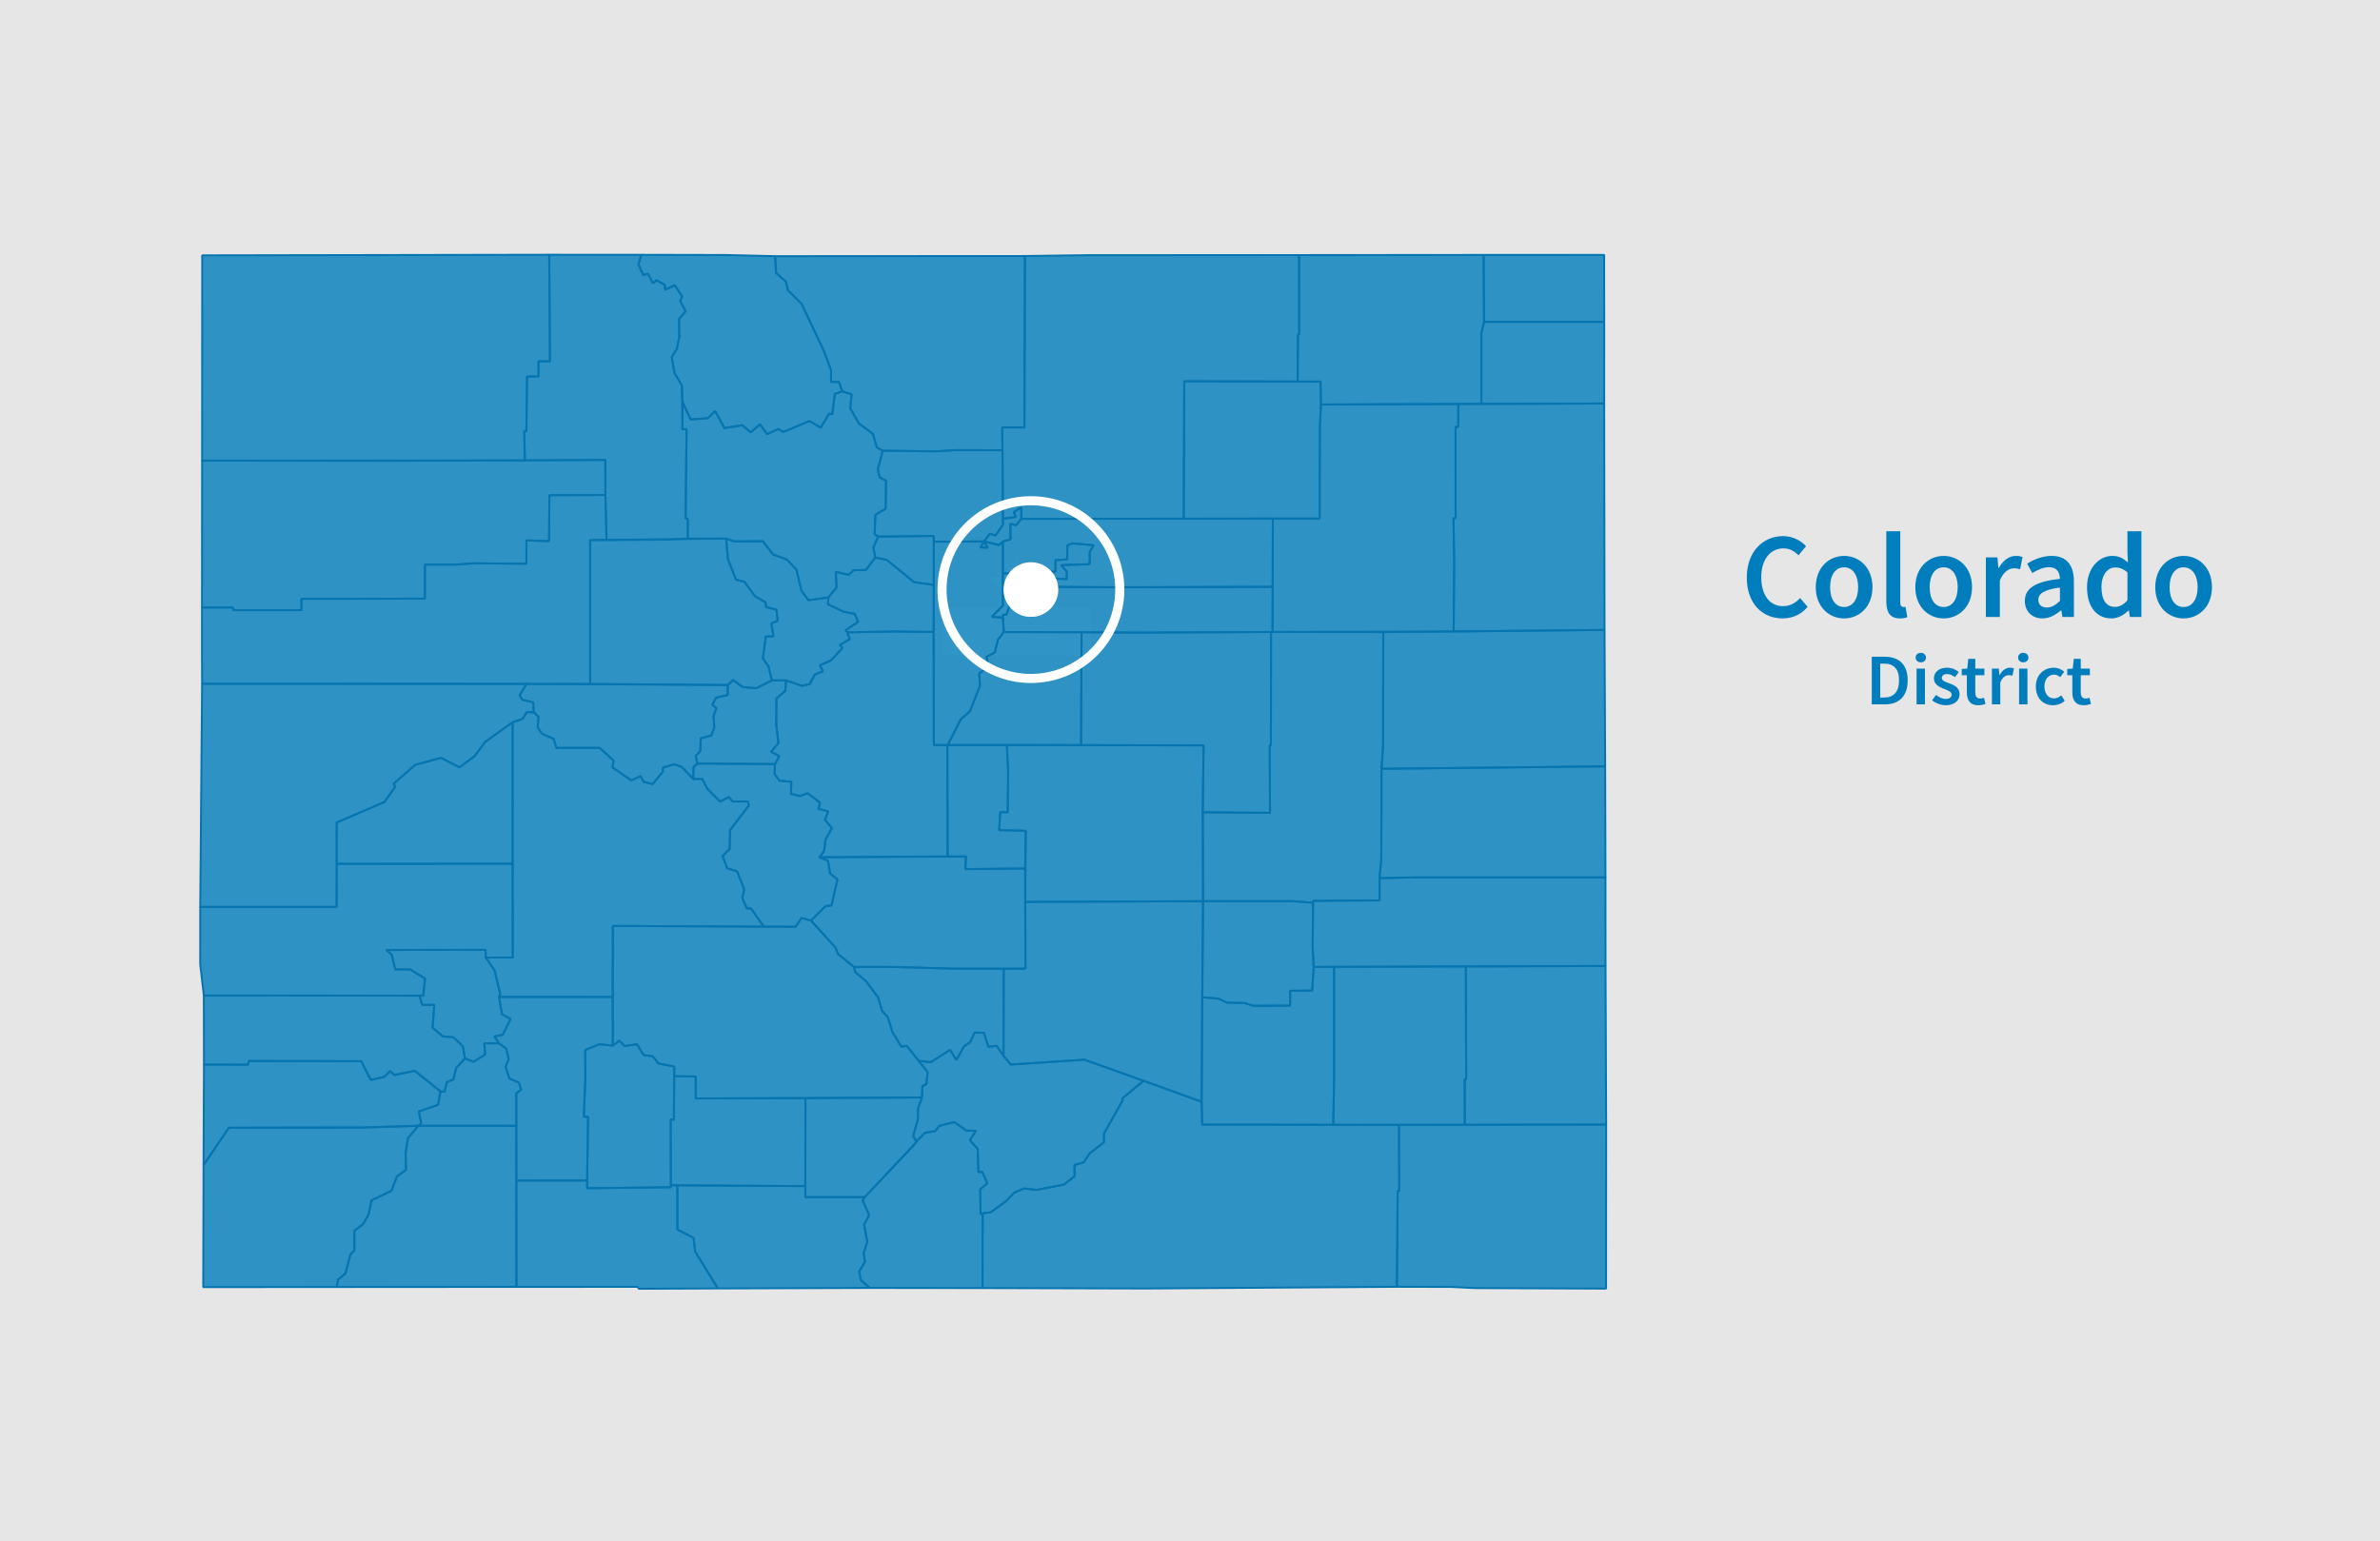 <?xml version="1.0" encoding="utf-8"?>
<!-- Generator: Adobe Illustrator 25.4.1, SVG Export Plug-In . SVG Version: 6.00 Build 0)  -->
<svg version="1.1" id="Layer_1" xmlns="http://www.w3.org/2000/svg" xmlns:xlink="http://www.w3.org/1999/xlink" x="0px" y="0px"
	 viewBox="0 0 784.06 507.87" style="enable-background:new 0 0 784.06 507.87;" xml:space="preserve">
<style type="text/css">
	.st0{fill:#E6E6E6;}
	.st1{clip-path:url(#SVGID_00000095325966647165842310000005461394281133179824_);}
	.st2{clip-path:url(#SVGID_00000104687908951800726320000009885656485423240605_);}
	.st3{fill:none;stroke:#F0F0F0;stroke-width:2.54;stroke-miterlimit:10;}
	.st4{clip-path:url(#SVGID_00000051363457065045694000000017257856603752015006_);}
	.st5{fill:#F0F0F0;}
	.st6{clip-path:url(#SVGID_00000147914598944324557510000001054528862355499956_);}
	.st7{opacity:0.8;fill:#007DBC;enable-background:new    ;}
	.st8{fill:none;stroke:#0675AF;stroke-width:0.64;stroke-linejoin:bevel;}
	.st9{clip-path:url(#SVGID_00000141439686813475362910000003024110132213725613_);}
	.st10{fill:none;stroke:#E6E6E6;stroke-width:0.64;stroke-linecap:square;stroke-linejoin:bevel;}
	.st11{fill:none;stroke:#FFFFFF;stroke-width:3;stroke-miterlimit:10;}
	.st12{fill:#FFFFFF;}
	.st13{fill:#007DBC;}
</style>
<g id="Layer_1_00000063629145624406555670000006494061038686764180_">
	<rect x="-11.18" y="-11.39" class="st0" width="804.92" height="529.99"/>
	<g>
		<g>
			<defs>
				<rect id="SVGID_1_" x="10.26" y="26.25" width="590.85" height="456.57"/>
			</defs>
			<clipPath id="SVGID_00000010283367569232772410000003566408414635984027_">
				<use xlink:href="#SVGID_1_"  style="overflow:visible;"/>
			</clipPath>
			<g style="clip-path:url(#SVGID_00000010283367569232772410000003566408414635984027_);">
				<g>
					<g>
						<defs>
							<rect id="SVGID_00000117651246966697226640000015631905089131827851_" x="42.8" y="58.8" width="509.49" height="391"/>
						</defs>
						<clipPath id="SVGID_00000057136169888636996400000002997409485809469113_">
							<use xlink:href="#SVGID_00000117651246966697226640000015631905089131827851_"  style="overflow:visible;"/>
						</clipPath>
						<g style="clip-path:url(#SVGID_00000057136169888636996400000002997409485809469113_);">
							<polygon class="st3" points="334.91,186.55 333.35,191.35 328.31,191.35 332.38,194.31 330.83,199.1 334.91,196.14 
								338.98,199.1 337.42,194.31 341.51,191.35 336.46,191.35 							"/>
						</g>
					</g>
				</g>
				<g>
					<g>
						<defs>
							<rect id="SVGID_00000119079666617950492100000003065971335021825697_" x="42.8" y="58.8" width="509.49" height="391"/>
						</defs>
						<clipPath id="SVGID_00000090256389964854161180000016795982803104363922_">
							<use xlink:href="#SVGID_00000119079666617950492100000003065971335021825697_"  style="overflow:visible;"/>
						</clipPath>
						<g style="clip-path:url(#SVGID_00000090256389964854161180000016795982803104363922_);">
							<rect x="310.11" y="200.03" class="st5" width="49.29" height="16.11"/>
						</g>
					</g>
				</g>
				<g>
					<g>
						<defs>
							<rect id="SVGID_00000119821821813938579300000012878384784898826153_" x="42.8" y="58.8" width="509.49" height="391"/>
						</defs>
						<clipPath id="SVGID_00000158707937223737340140000015447524982561676472_">
							<use xlink:href="#SVGID_00000119821821813938579300000012878384784898826153_"  style="overflow:visible;"/>
						</clipPath>
						<g style="clip-path:url(#SVGID_00000158707937223737340140000015447524982561676472_);">
							<polygon class="st7" points="478.89,208.1 528.59,207.56 528.48,132.96 480.41,133.1 480.39,140.65 479.51,140.65 
								479.53,170.76 478.85,170.76 479.06,185.59 							"/>
							<polygon class="st8" points="478.89,208.09 528.59,207.56 528.48,132.96 480.41,133.1 480.39,140.65 479.51,140.65 
								479.53,170.75 478.85,170.76 479.06,185.59 							"/>
							<polygon class="st7" points="330.26,148.37 330.42,170.96 334.69,170.32 333.96,168.76 336.46,167.18 336.45,170.96 
								389.98,170.91 390.13,125.64 427.49,125.72 427.6,110.2 428,110.21 427.97,84.05 358.62,84.08 337.64,84.36 337.49,140.84 
								330.17,140.82 							"/>
							<polygon class="st8" points="330.26,148.36 330.42,170.96 334.69,170.32 333.96,168.75 336.46,167.18 336.45,170.96 
								389.98,170.91 390.13,125.64 427.49,125.72 427.6,110.2 428,110.21 427.97,84.05 358.62,84.08 337.64,84.36 337.49,140.84 
								330.17,140.82 							"/>
							<polygon class="st7" points="419.22,208.23 478.89,208.1 479.06,185.59 478.85,170.76 479.53,170.76 479.51,140.65 
								480.39,140.65 480.41,133.1 435.17,133.28 434.8,140.78 434.74,170.86 419.32,170.87 							"/>
							<polygon class="st8" points="419.22,208.23 478.89,208.09 479.06,185.59 478.85,170.76 479.53,170.75 479.51,140.65 
								480.39,140.65 480.41,133.1 435.17,133.28 434.8,140.78 434.74,170.86 419.32,170.87 							"/>
							<polygon class="st7" points="312.18,282.17 318.21,282.2 318.04,286.37 337.7,286.17 337.93,273.74 329.14,273.53 
								329.53,267.59 331.99,267.64 332.12,253.99 331.69,245.48 312.1,245.49 							"/>
							<polygon class="st8" points="312.18,282.17 318.21,282.2 318.04,286.37 337.7,286.17 337.93,273.74 329.14,273.52 
								329.53,267.59 331.99,267.64 332.12,253.98 331.69,245.48 312.1,245.49 							"/>
							<polygon class="st7" points="239.23,177.46 239.82,184.28 242.47,191.01 245.23,191.71 248.71,196.43 252.16,198.47 
								252.41,200.03 255.78,200.88 256.19,204.57 254.12,205.4 254.79,209.63 252.28,209.75 251.3,216.9 253.18,219.63 
								254.27,224.19 258.97,224.19 264.21,226 266.75,225.4 268.38,222.29 271.1,221.21 270.1,219.21 273.74,217.61 277.54,213.52 
								276.69,212.48 279.94,210.63 279.15,208.35 278.57,207.66 282.69,204.91 281.56,202.24 277.89,201.56 272.77,199.09 
								272.88,196.86 266.34,197.77 264.04,194.66 262.38,187.68 259.23,184.4 254.67,182.69 251.28,178.33 241.81,178.39 							
								"/>
							<polygon class="st8" points="239.23,177.45 239.82,184.28 242.47,191.01 245.23,191.71 248.71,196.42 252.16,198.47 
								252.41,200.03 255.78,200.88 256.19,204.57 254.12,205.4 254.79,209.63 252.28,209.75 251.31,216.9 253.18,219.62 
								254.27,224.19 258.97,224.19 264.21,226 266.75,225.4 268.38,222.29 271.1,221.21 270.1,219.21 273.74,217.61 277.54,213.52 
								276.69,212.48 279.95,210.63 279.15,208.35 278.57,207.66 282.69,204.91 281.56,202.24 277.89,201.56 272.77,199.09 
								272.88,196.86 266.34,197.77 264.04,194.66 262.38,187.68 259.23,184.39 254.67,182.69 251.28,178.33 241.81,178.39 							
								"/>
							<polygon class="st7" points="488.75,84 488.9,106.07 528.49,106.05 528.47,83.99 							"/>
							<polygon class="st8" points="488.75,84 488.9,106.07 528.49,106.05 528.47,83.99 							"/>
							<polygon class="st7" points="67.15,328.02 67.19,350.78 81.72,350.81 82.01,349.59 119,349.66 122.12,355.82 126.58,354.85 
								128.5,352.96 129.95,354.23 136.62,352.82 145.11,359.62 146.42,359.73 147.24,356.57 149.36,355.67 150.28,351.9 
								153.19,348.76 152.49,344.77 149.42,341.81 145.88,341.46 142.51,338.65 143.08,331.12 139.12,331.11 138.18,328.07 							
								"/>
							<polygon class="st8" points="67.15,328.01 67.19,350.78 81.72,350.81 82.01,349.59 119,349.66 122.12,355.82 126.58,354.85 
								128.5,352.96 129.95,354.23 136.62,352.82 145.11,359.61 146.42,359.73 147.24,356.57 149.36,355.67 150.28,351.9 
								153.19,348.76 152.49,344.77 149.42,341.81 145.88,341.46 142.51,338.65 143.08,331.12 139.12,331.11 138.18,328.07 							
								"/>
							<polygon class="st7" points="137.77,370.95 170.09,370.96 170.09,360.23 171.67,359.09 170.94,356.71 167.82,355.36 
								166.54,351.39 167.59,349.1 166.77,345.54 164.37,343.77 159.57,343.77 159.82,347.46 156,349.85 153.19,348.76 
								150.28,351.9 149.36,355.67 147.24,356.57 146.42,359.73 145.11,359.62 144.3,364.05 137.97,366.21 138.76,370.18 							"/>
							<polygon class="st8" points="137.77,370.95 170.09,370.96 170.09,360.23 171.67,359.09 170.94,356.71 167.82,355.36 
								166.54,351.39 167.59,349.1 166.77,345.54 164.37,343.77 159.57,343.77 159.82,347.46 156,349.85 153.19,348.76 
								150.28,351.9 149.36,355.67 147.24,356.57 146.42,359.73 145.11,359.61 144.3,364.05 137.97,366.21 138.76,370.18 							"/>
							<polygon class="st7" points="201.88,344.53 204.03,342.94 205.78,344.67 209.89,344.1 211.99,347.61 215.05,348.07 
								216.89,350.42 222.14,351.43 222.12,354.63 229.16,354.69 229.21,361.93 303.72,361.62 303.88,357.93 305.18,357.17 
								305.6,353.25 298.71,344.59 296.93,344.87 294.01,340.11 292.51,335.2 290.62,333.11 289.27,328.59 285.28,323.26 
								281.78,320.34 281.31,318.6 276.06,314.32 275.25,312.24 267.2,303.33 264.05,302.46 262.09,305.37 201.88,305.1 							"/>
							<polygon class="st8" points="201.88,344.52 204.03,342.93 205.78,344.67 209.89,344.1 211.99,347.61 215.05,348.06 
								216.89,350.42 222.14,351.43 222.12,354.63 229.16,354.69 229.21,361.93 303.72,361.62 303.88,357.93 305.18,357.17 
								305.6,353.25 298.71,344.59 296.93,344.87 294.01,340.11 292.51,335.2 290.62,333.11 289.27,328.59 285.28,323.26 
								281.78,320.34 281.31,318.6 276.06,314.32 275.25,312.24 267.2,303.33 264.05,302.46 262.1,305.37 201.88,305.09 							"/>
							<polygon class="st7" points="199.45,163.1 199.82,177.97 220.04,177.82 226.56,177.46 226.59,170.99 225.87,170.81 
								226.18,141.49 224.83,141.49 224.63,126.97 222.18,122.84 221.31,117.63 223.03,114.9 223.79,110.84 223.69,105.12 
								225.88,102.58 224.09,99.2 224.72,97.69 222.26,93.97 219.12,95.48 219.01,93.83 216.29,92.35 215.07,93.3 213.5,90.17 
								211.89,90.64 210.32,87.07 211.3,83.96 180.94,83.95 181.18,119.05 177.4,119.05 177.41,124.08 173.62,124.09 173.4,142.07 
								172.71,142.07 172.92,151.71 199.41,151.55 							"/>
							<polygon class="st8" points="199.45,163.1 199.82,177.97 220.04,177.82 226.56,177.46 226.59,170.99 225.87,170.81 
								226.18,141.49 224.83,141.49 224.63,126.97 222.18,122.84 221.31,117.63 223.03,114.9 223.79,110.84 223.69,105.12 
								225.88,102.58 224.09,99.2 224.72,97.69 222.26,93.97 219.12,95.48 219.01,93.83 216.3,92.35 215.07,93.3 213.5,90.17 
								211.89,90.64 210.32,87.07 211.3,83.96 180.94,83.94 181.18,119.04 177.4,119.04 177.41,124.07 173.62,124.09 173.4,142.07 
								172.71,142.07 172.92,151.71 199.41,151.55 							"/>
							<polygon class="st7" points="221,390.54 265.31,390.82 265.35,361.88 229.21,361.93 229.16,354.69 222.12,354.63 222,368.89 
								220.95,368.89 							"/>
							<polygon class="st8" points="221,390.54 265.31,390.82 265.35,361.88 229.21,361.93 229.16,354.69 222.12,354.63 222,368.89 
								220.95,368.89 							"/>
							<polygon class="st7" points="66.55,200.16 76.81,200.16 76.81,201.04 99.32,201.05 99.32,197.32 139.97,197.25 
								139.98,186.04 149.97,186.04 156.1,185.61 173.42,185.75 173.43,178.07 180.88,178.31 181,163.16 199.45,163.1 
								199.41,151.55 127.63,151.87 66.58,151.77 							"/>
							<polygon class="st8" points="66.55,200.16 76.81,200.16 76.81,201.04 99.32,201.05 99.32,197.32 139.97,197.25 
								139.98,186.04 149.97,186.04 156.1,185.61 173.42,185.75 173.43,178.07 180.88,178.31 181,163.16 199.45,163.1 
								199.41,151.55 127.63,151.87 66.58,151.77 							"/>
							<polygon class="st7" points="330.61,347.92 333,350.77 357.24,349.17 395.86,363.02 396.34,296.94 337.76,297.17 
								337.83,319.17 330.65,319.2 							"/>
							<polygon class="st8" points="330.61,347.92 333,350.77 357.24,349.17 395.86,363.02 396.34,296.94 337.76,297.17 
								337.83,319.17 330.65,319.2 							"/>
							<polygon class="st7" points="482.54,370.62 529.13,370.56 528.92,318.29 482.89,318.44 483.01,355.56 482.52,355.63 							
								"/>
							<polygon class="st8" points="482.54,370.62 529.13,370.56 528.92,318.29 482.89,318.44 483.01,355.55 482.52,355.63 							
								"/>
							<polygon class="st7" points="175.88,234.71 177.41,236.19 177.13,239.69 178.57,241.78 182.4,243.45 183.27,246.43 
								197.54,246.42 202.11,250.62 201.81,252.92 207.97,257.14 211.04,255.72 212.02,257.62 214.99,258.36 218.33,254.32 
								218.45,252.91 222.18,251.84 224.65,252.74 228.37,256.69 228.5,252.71 229.76,251.6 229.22,249.06 230.69,247.51 
								230.87,243.28 234.34,242.34 235.33,239.65 235.06,235.93 236.01,233.31 234.65,232.28 235.9,229.91 239.73,228.99 
								239.76,225.71 173.47,225.34 171.16,229.1 172.11,230.6 175.62,231.4 							"/>
							<polygon class="st8" points="175.88,234.71 177.41,236.19 177.13,239.69 178.57,241.78 182.4,243.45 183.27,246.43 
								197.54,246.42 202.11,250.62 201.81,252.92 207.97,257.14 211.04,255.72 212.02,257.62 214.99,258.36 218.33,254.32 
								218.45,252.91 222.18,251.83 224.65,252.74 228.37,256.68 228.5,252.71 229.76,251.6 229.22,249.06 230.69,247.51 
								230.87,243.28 234.34,242.34 235.33,239.65 235.06,235.93 236.01,233.31 234.65,232.28 235.9,229.91 239.73,228.99 
								239.76,225.71 173.47,225.34 171.16,229.1 172.11,230.6 175.62,231.4 							"/>
							<polygon class="st7" points="488.01,133.09 528.48,132.96 528.49,106.05 488.9,106.07 488.01,109.92 							"/>
							<polygon class="st8" points="488.01,133.09 528.48,132.96 528.49,106.05 488.9,106.07 488.01,109.92 							"/>
							<polygon class="st7" points="269.9,282.48 312.18,282.17 312.1,245.49 307.64,245.5 307.57,208.25 295.1,208.07 
								279.15,208.35 279.94,210.63 276.69,212.48 277.54,213.52 273.74,217.61 270.1,219.21 271.1,221.21 268.38,222.29 
								266.75,225.4 264.21,226 258.97,224.19 258.68,227.61 255.77,230.19 255.72,238.72 256.44,244.86 254.04,247.69 
								256.71,249.18 255.3,251.75 255.17,255.01 256.79,257.25 260.71,257.59 260.58,261.6 263.56,262.3 266.05,261.36 
								270.17,264.5 269.6,266.49 272.85,267.36 271.76,270.07 274.07,272.89 271.95,276.61 271.46,280.52 							"/>
							<polygon class="st8" points="269.9,282.48 312.18,282.17 312.1,245.49 307.64,245.5 307.57,208.25 295.1,208.07 
								279.15,208.35 279.95,210.63 276.69,212.48 277.54,213.52 273.74,217.61 270.1,219.21 271.1,221.21 268.38,222.29 
								266.75,225.4 264.21,226 258.97,224.19 258.68,227.61 255.77,230.19 255.72,238.72 256.44,244.86 254.04,247.69 
								256.71,249.17 255.3,251.75 255.17,255.01 256.79,257.25 260.71,257.58 260.58,261.6 263.56,262.29 266.05,261.36 
								270.17,264.5 269.61,266.48 272.85,267.36 271.76,270.07 274.07,272.89 271.95,276.61 271.46,280.52 							"/>
							<polygon class="st7" points="153.19,348.76 156,349.85 159.82,347.46 159.57,343.77 164.37,343.77 162.89,341.49 
								165.63,340.99 168.2,335.74 165.38,334.21 164.39,328.49 164.81,327.58 162.93,319.7 160.01,315.51 159.96,312.96 
								127.19,313.01 129.01,314.51 130.21,319.43 135.16,319.43 140.04,322.48 139.42,328.06 138.18,328.07 139.12,331.11 
								143.08,331.12 142.51,338.65 145.88,341.46 149.42,341.81 152.49,344.77 							"/>
							<polygon class="st8" points="153.19,348.76 156,349.85 159.82,347.46 159.57,343.77 164.37,343.77 162.89,341.49 
								165.63,340.98 168.2,335.74 165.38,334.21 164.39,328.49 164.81,327.58 162.93,319.7 160.01,315.51 159.96,312.96 
								127.19,313.01 129.01,314.51 130.21,319.43 135.16,319.42 140.04,322.47 139.42,328.06 138.18,328.07 139.12,331.11 
								143.08,331.12 142.51,338.65 145.88,341.46 149.42,341.81 152.49,344.77 							"/>
							<polygon class="st7" points="395.86,363.02 396.05,370.58 439.21,370.62 439.5,355.67 439.5,318.58 432.77,318.61 
								432.28,326.38 425.02,326.46 425.02,331.35 412.89,331.41 410.04,330.51 404.07,330.37 401.54,329.08 396.05,328.56 							
								"/>
							<polygon class="st8" points="395.86,363.02 396.05,370.57 439.21,370.62 439.5,355.66 439.5,318.57 432.77,318.61 
								432.28,326.38 425.02,326.46 425.02,331.35 412.89,331.41 410.04,330.51 404.07,330.36 401.54,329.08 396.05,328.56 							
								"/>
							<polygon class="st7" points="419.32,170.87 434.74,170.86 434.8,140.78 435.17,133.28 435.04,125.73 390.13,125.64 
								389.98,170.91 							"/>
							<polygon class="st8" points="419.32,170.87 434.74,170.86 434.8,140.78 435.17,133.28 435.04,125.73 390.13,125.64 
								389.98,170.91 							"/>
							<polygon class="st7" points="65.97,298.83 65.96,317.73 67.15,328.02 139.42,328.06 140.04,322.48 135.16,319.43 
								130.21,319.43 129.01,314.51 127.19,313.01 159.96,312.96 160.01,315.51 168.92,315.51 168.87,284.59 110.93,284.63 
								110.91,298.83 							"/>
							<polygon class="st8" points="65.97,298.82 65.96,317.73 67.15,328.01 139.42,328.06 140.04,322.47 135.16,319.42 
								130.21,319.43 129.01,314.51 127.19,313.01 159.96,312.96 160.01,315.51 168.92,315.51 168.87,284.59 110.93,284.63 
								110.9,298.82 							"/>
							<polygon class="st7" points="110.9,424.07 111.39,421.62 113.82,419.56 115.44,413.4 116.75,411.95 116.75,405.53 
								119.6,403.34 121.43,400.18 122.41,395.51 128.93,392.37 130.78,387.65 133.73,385.49 133.62,379.9 134.41,375 
								137.77,370.95 119.39,371.51 75.4,371.59 67.06,383.85 66.95,424.1 							"/>
							<polygon class="st8" points="110.9,424.07 111.39,421.62 113.82,419.56 115.44,413.4 116.75,411.95 116.75,405.53 
								119.6,403.34 121.43,400.17 122.41,395.51 128.93,392.37 130.78,387.65 133.73,385.49 133.62,379.9 134.41,375 
								137.77,370.95 119.39,371.51 75.4,371.59 67.06,383.85 66.95,424.1 							"/>
							<polygon class="st7" points="66.58,151.77 172.92,151.71 172.71,142.07 173.4,142.07 173.62,124.09 177.41,124.08 
								177.4,119.05 181.18,119.05 180.94,83.95 66.62,84.14 							"/>
							<polygon class="st8" points="66.58,151.77 172.92,151.71 172.71,142.07 173.4,142.07 173.62,124.09 177.41,124.07 
								177.4,119.04 181.18,119.04 180.94,83.94 66.62,84.14 							"/>
							<polygon class="st7" points="193.42,388.98 193.42,391.52 221,391.2 220.95,368.89 222,368.89 222.14,351.43 216.89,350.42 
								215.05,348.07 211.99,347.61 209.89,344.1 205.78,344.67 204.03,342.94 201.88,344.53 197.44,344.08 192.79,345.96 
								192.85,355.16 192.34,367.96 193.74,368 							"/>
							<polygon class="st8" points="193.42,388.98 193.42,391.52 221,391.2 220.95,368.89 222,368.89 222.14,351.43 216.89,350.42 
								215.05,348.06 211.99,347.61 209.89,344.1 205.78,344.67 204.03,342.93 201.88,344.52 197.44,344.08 192.79,345.96 
								192.85,355.16 192.34,367.96 193.74,368 							"/>
							<polygon class="st7" points="110.93,284.63 110.92,271 126.66,264.25 130.19,259.25 129.67,258.24 136.77,252.02 
								145.25,249.7 151.4,252.84 156.41,249.11 159.84,244.45 168.88,237.98 172.15,236.89 173.56,234.63 175.88,234.71 
								175.62,231.4 172.11,230.6 171.16,229.1 173.47,225.34 66.58,225.3 65.97,298.83 110.91,298.83 							"/>
							<polygon class="st8" points="110.93,284.63 110.92,271 126.66,264.25 130.19,259.25 129.67,258.24 136.77,252.02 
								145.25,249.7 151.4,252.84 156.41,249.1 159.84,244.44 168.88,237.98 172.15,236.89 173.56,234.63 175.88,234.71 
								175.62,231.4 172.11,230.6 171.16,229.1 173.47,225.34 66.58,225.29 65.97,298.82 110.9,298.82 							"/>
							<polygon class="st7" points="435.17,133.28 488.01,133.09 488.01,109.92 488.9,106.07 488.75,84 427.97,84.05 428,110.21 
								427.6,110.2 427.49,125.72 435.04,125.73 							"/>
							<polygon class="st8" points="435.17,133.28 488.01,133.09 488.01,109.92 488.9,106.07 488.75,84 427.97,84.05 428,110.21 
								427.6,110.2 427.49,125.72 435.04,125.73 							"/>
							<polygon class="st7" points="396.23,267.64 396.34,296.94 425.43,296.92 432.58,297.44 432.58,296.83 454.48,296.69 
								454.48,289.33 455.05,282.77 455.13,253.32 455.64,245.64 455.7,208.28 418.74,208.23 418.68,245.61 418.29,245.61 
								418.39,267.82 							"/>
							<polygon class="st8" points="396.23,267.64 396.34,296.94 425.43,296.92 432.58,297.44 432.58,296.83 454.48,296.69 
								454.48,289.33 455.05,282.77 455.13,253.32 455.64,245.64 455.7,208.28 418.74,208.23 418.68,245.61 418.29,245.61 
								418.39,267.82 							"/>
							<polygon class="st7" points="323.67,424.42 377.54,424.56 460.2,424 460.44,392.42 460.96,392.41 460.88,370.63 
								396.05,370.58 395.86,363.02 376.72,356.11 369.75,361.92 369.87,362.51 363.7,373.47 363.68,376.36 358.96,380.07 
								357.05,382.96 353.96,383.87 354.02,387.57 350.47,390.31 341.54,392.07 337.42,391.59 334.2,392.92 331.48,395.74 
								326.29,399.5 323.73,399.76 							"/>
							<polygon class="st8" points="323.67,424.41 377.54,424.56 460.2,424 460.44,392.41 460.96,392.41 460.88,370.63 
								396.05,370.57 395.86,363.02 376.72,356.11 369.75,361.92 369.87,362.51 363.7,373.47 363.68,376.36 358.96,380.07 
								357.05,382.96 353.96,383.87 354.02,387.57 350.47,390.3 341.54,392.07 337.42,391.59 334.2,392.92 331.48,395.74 
								326.29,399.5 323.73,399.76 							"/>
							<polygon class="st7" points="255.33,84.41 255.68,89.97 258.89,92.77 259.53,95.59 264.1,100.17 271.31,115.39 
								273.79,121.99 273.77,125.83 276.37,125.86 277.48,128.94 280.55,129.92 280.1,134.56 282.92,139.51 287.59,142.98 
								288.87,147.44 290.79,148.5 308.1,148.73 314.8,148.31 330.26,148.37 330.17,140.82 337.49,140.84 337.64,84.36 							"/>
							<polygon class="st8" points="255.33,84.41 255.68,89.97 258.89,92.77 259.53,95.59 264.1,100.17 271.31,115.39 
								273.79,121.99 273.77,125.83 276.37,125.86 277.48,128.94 280.55,129.92 280.1,134.56 282.92,139.51 287.59,142.98 
								288.87,147.44 290.79,148.5 308.1,148.73 314.8,148.31 330.26,148.36 330.17,140.82 337.49,140.84 337.64,84.36 							"/>
							<polygon class="st7" points="229.76,251.6 255.3,251.75 256.71,249.18 254.04,247.69 256.44,244.86 255.72,238.72 
								255.77,230.19 258.68,227.61 258.97,224.19 254.27,224.19 249.18,226.76 244.7,226.41 241.47,224.07 239.76,225.71 
								239.73,228.99 235.9,229.91 234.65,232.28 236.01,233.31 235.06,235.93 235.33,239.65 234.34,242.34 230.87,243.28 
								230.69,247.51 229.22,249.06 							"/>
							<polygon class="st8" points="229.76,251.6 255.3,251.75 256.71,249.17 254.04,247.69 256.44,244.86 255.72,238.72 
								255.77,230.19 258.68,227.61 258.97,224.19 254.27,224.19 249.18,226.76 244.7,226.4 241.47,224.07 239.76,225.71 
								239.73,228.99 235.9,229.91 234.65,232.28 236.01,233.31 235.06,235.93 235.33,239.65 234.34,242.34 230.87,243.28 
								230.69,247.51 229.22,249.06 							"/>
							<polygon class="st7" points="110.9,424.07 170.13,424.03 170.09,370.96 137.77,370.95 134.41,375 133.62,379.9 
								133.73,385.49 130.78,387.65 128.93,392.37 122.41,395.51 121.43,400.18 119.6,403.34 116.75,405.53 116.75,411.95 
								115.44,413.4 113.82,419.56 111.39,421.62 							"/>
							<polygon class="st8" points="110.9,424.07 170.13,424.03 170.09,370.96 137.77,370.95 134.41,375 133.62,379.9 
								133.73,385.49 130.78,387.65 128.93,392.37 122.41,395.51 121.43,400.17 119.6,403.34 116.75,405.53 116.75,411.95 
								115.44,413.4 113.82,419.56 111.39,421.62 							"/>
							<polygon class="st7" points="455.13,253.32 528.8,252.52 528.59,207.56 455.7,208.28 455.64,245.64 							"/>
							<polygon class="st8" points="455.13,253.32 528.8,252.52 528.59,207.56 455.7,208.28 455.64,245.64 							"/>
							<polygon class="st7" points="432.58,297.44 432.43,312.11 432.77,318.61 528.92,318.29 528.9,289.1 466.63,289.1 
								454.48,289.33 454.48,296.69 432.58,296.83 							"/>
							<polygon class="st8" points="432.58,297.44 432.43,312.11 432.77,318.61 528.92,318.29 528.9,289.1 466.63,289.1 
								454.48,289.33 454.48,296.69 432.58,296.83 							"/>
							<polygon class="st7" points="307.57,208.25 307.64,245.5 312.2,245.49 316.5,237.03 319.56,234.35 322.84,225.94 
								322.58,221.87 325.73,219.56 325,216.43 327.75,214.95 328.77,210.75 330.69,208.25 330.38,203.51 326.73,203.27 
								330.4,199.53 330.4,178.41 329.17,179.61 324.19,178.4 325.4,180.47 323.01,180.36 324.18,178.4 307.64,178.49 							"/>
							<polygon class="st8" points="307.57,208.25 307.64,245.5 312.2,245.49 316.51,237.03 319.56,234.34 322.84,225.94 
								322.58,221.87 325.73,219.56 325,216.43 327.75,214.95 328.77,210.75 330.69,208.25 330.38,203.51 326.73,203.26 
								330.4,199.53 330.4,178.41 329.17,179.61 324.19,178.4 325.4,180.47 323.01,180.36 324.18,178.4 307.64,178.49 							"/>
							<polygon class="st7" points="211.3,83.96 210.32,87.07 211.89,90.64 213.5,90.17 215.07,93.3 216.29,92.35 219.01,93.83 
								219.12,95.48 222.26,93.97 224.72,97.69 224.09,99.2 225.88,102.58 223.69,105.12 223.79,110.84 223.03,114.9 221.31,117.63 
								222.18,122.84 224.63,126.97 224.87,132.51 227.5,138.21 233.15,137.81 235.59,135.42 238.65,141.06 244.56,140.11 
								247.31,142.47 250.37,139.81 252.72,143.06 256.38,141.35 258.05,142.32 266.68,138.74 270.39,140.92 273.15,136.27 
								274.17,136.53 275.05,129.78 277.48,128.94 276.37,125.86 273.77,125.83 273.79,121.99 271.31,115.39 264.1,100.17 
								259.53,95.59 258.89,92.77 255.68,89.97 255.33,84.41 238.9,84.03 							"/>
							<polygon class="st8" points="211.3,83.96 210.32,87.07 211.89,90.64 213.5,90.17 215.07,93.3 216.3,92.35 219.01,93.83 
								219.12,95.48 222.26,93.97 224.72,97.69 224.09,99.2 225.88,102.58 223.69,105.12 223.79,110.84 223.03,114.9 221.31,117.63 
								222.18,122.84 224.63,126.97 224.88,132.51 227.5,138.21 233.15,137.81 235.59,135.42 238.65,141.06 244.56,140.11 
								247.31,142.47 250.37,139.81 252.72,143.06 256.38,141.35 258.05,142.32 266.68,138.74 270.39,140.92 273.15,136.27 
								274.17,136.53 275.05,129.78 277.48,128.94 276.37,125.86 273.77,125.83 273.79,121.99 271.31,115.39 264.1,100.17 
								259.53,95.59 258.89,92.77 255.68,89.97 255.33,84.41 238.9,84.02 							"/>
							<polygon class="st7" points="301.86,376.09 304.71,373.27 308.07,372.72 309.46,370.97 314.39,369.72 318.33,372.52 
								321.52,372.61 319.5,375.72 322.07,378.52 322.33,386.21 323.59,386.14 325.28,389.92 322.92,391.82 323.04,400.09 
								323.73,399.76 326.29,399.5 331.48,395.74 334.2,392.92 337.42,391.59 341.54,392.07 350.47,390.31 354.02,387.57 
								353.96,383.87 357.05,382.96 358.96,380.07 363.68,376.36 363.7,373.47 369.87,362.51 369.75,361.92 376.72,356.11 
								357.24,349.17 333,350.77 330.61,347.92 328.33,344.58 325.59,344.93 324.13,340.32 321.06,340.21 319.69,343.31 
								317.5,344.85 315.09,349.26 312.98,345.95 306.61,350.01 302.67,349.55 305.6,353.25 305.18,357.17 303.88,357.93 
								303.72,361.62 302.4,365.27 302.4,368.77 300.82,374.37 							"/>
							<polygon class="st8" points="301.86,376.09 304.71,373.27 308.07,372.72 309.46,370.97 314.39,369.72 318.33,372.52 
								321.52,372.61 319.5,375.71 322.07,378.52 322.33,386.21 323.59,386.14 325.28,389.91 322.92,391.82 323.04,400.09 
								323.73,399.76 326.29,399.5 331.48,395.74 334.2,392.92 337.42,391.59 341.54,392.07 350.47,390.3 354.02,387.57 
								353.96,383.87 357.05,382.96 358.96,380.07 363.68,376.36 363.7,373.47 369.87,362.51 369.75,361.92 376.72,356.11 
								357.24,349.17 333,350.77 330.61,347.92 328.33,344.58 325.59,344.93 324.13,340.32 321.06,340.21 319.69,343.31 
								317.5,344.85 315.09,349.26 312.98,345.95 306.61,350 302.67,349.55 305.6,353.25 305.18,357.17 303.88,357.93 
								303.72,361.62 302.4,365.27 302.4,368.77 300.82,374.37 							"/>
							<polygon class="st7" points="164.37,343.77 166.77,345.54 167.59,349.1 166.54,351.39 167.82,355.36 170.94,356.71 
								171.67,359.09 170.09,360.23 170.1,389 193.42,388.98 193.74,368 192.34,367.96 192.85,355.16 192.79,345.96 197.44,344.08 
								201.88,344.53 201.84,328.51 164.39,328.49 165.38,334.21 168.2,335.74 165.63,340.99 162.89,341.49 							"/>
							<polygon class="st8" points="164.37,343.77 166.77,345.54 167.59,349.1 166.54,351.39 167.82,355.36 170.94,356.71 
								171.67,359.09 170.09,360.23 170.1,389 193.42,388.98 193.74,368 192.34,367.96 192.85,355.16 192.79,345.96 197.44,344.08 
								201.88,344.52 201.84,328.51 164.39,328.49 165.38,334.21 168.2,335.74 165.63,340.98 162.89,341.49 							"/>
							<polygon class="st7" points="160.01,315.51 162.93,319.7 164.81,327.58 164.39,328.49 201.84,328.51 201.88,305.1 
								251.62,305.33 247.35,299.26 246.1,299.36 244.53,296.01 245.17,293.04 242.84,287.13 239.56,286.06 238.07,282.04 
								240.36,279.76 240.52,273.51 246.73,265.35 246.39,264.07 241.37,264.1 240.07,262.62 237.22,264.12 233.03,259.92 
								231.34,256.63 228.37,256.69 224.65,252.74 222.18,251.84 218.45,252.91 218.33,254.32 214.99,258.36 212.02,257.62 
								211.04,255.72 207.97,257.14 201.81,252.92 202.11,250.62 197.54,246.42 183.27,246.43 182.4,243.45 178.57,241.78 
								177.13,239.69 177.41,236.19 175.88,234.71 173.56,234.63 172.15,236.89 168.88,237.98 168.92,315.51 							"/>
							<polygon class="st8" points="160.01,315.51 162.93,319.7 164.81,327.58 164.39,328.49 201.84,328.51 201.88,305.09 
								251.62,305.33 247.35,299.25 246.1,299.36 244.53,296.01 245.17,293.04 242.84,287.13 239.56,286.06 238.07,282.04 
								240.36,279.76 240.52,273.51 246.73,265.35 246.39,264.07 241.37,264.1 240.07,262.62 237.22,264.12 233.03,259.92 
								231.34,256.63 228.37,256.68 224.65,252.74 222.18,251.83 218.45,252.91 218.33,254.32 214.99,258.36 212.02,257.62 
								211.04,255.72 207.97,257.14 201.81,252.92 202.11,250.62 197.54,246.42 183.27,246.43 182.4,243.45 178.57,241.78 
								177.13,239.69 177.41,236.19 175.88,234.71 173.56,234.63 172.15,236.89 168.88,237.98 168.92,315.51 							"/>
							<polygon class="st7" points="224.87,132.51 224.83,141.49 226.18,141.49 225.87,170.81 226.59,170.99 226.56,177.46 
								239.23,177.46 241.81,178.39 251.28,178.33 254.67,182.69 259.23,184.4 262.38,187.68 264.04,194.66 266.34,197.77 
								272.88,196.86 275.58,193.6 275.34,188.45 279.59,189.43 281.17,187.9 285.3,187.78 288.34,183.72 287.73,180.33 
								289.3,176.81 288.15,176.04 288.39,169.65 291.75,167.65 291.9,158.36 289.84,157.34 289.18,154.73 290.79,148.5 
								288.87,147.44 287.59,142.98 282.92,139.51 280.1,134.56 280.55,129.92 277.48,128.94 275.05,129.78 274.17,136.53 
								273.15,136.27 270.39,140.92 266.68,138.74 258.05,142.32 256.38,141.35 252.72,143.06 250.37,139.81 247.31,142.47 
								244.56,140.11 238.65,141.06 235.59,135.42 233.15,137.81 227.5,138.21 							"/>
							<polygon class="st8" points="224.88,132.51 224.83,141.49 226.18,141.49 225.87,170.81 226.59,170.99 226.56,177.46 
								239.23,177.45 241.81,178.39 251.28,178.33 254.67,182.69 259.23,184.39 262.38,187.68 264.04,194.66 266.34,197.77 
								272.88,196.86 275.58,193.6 275.34,188.45 279.59,189.43 281.17,187.9 285.3,187.78 288.34,183.72 287.73,180.33 
								289.3,176.81 288.15,176.04 288.39,169.65 291.75,167.64 291.9,158.36 289.84,157.34 289.18,154.73 290.79,148.5 
								288.87,147.44 287.59,142.98 282.92,139.51 280.1,134.56 280.55,129.92 277.48,128.94 275.05,129.78 274.17,136.53 
								273.15,136.27 270.39,140.92 266.68,138.74 258.05,142.32 256.38,141.35 252.72,143.06 250.37,139.81 247.31,142.47 
								244.56,140.11 238.65,141.06 235.59,135.42 233.15,137.81 227.5,138.21 							"/>
							<polygon class="st7" points="288.34,183.72 292.12,184.47 301.11,191.82 307.64,192.74 307.61,176.59 289.3,176.81 
								287.73,180.33 							"/>
							<polygon class="st8" points="288.34,183.72 292.12,184.47 301.11,191.82 307.64,192.73 307.61,176.59 289.3,176.81 
								287.73,180.33 							"/>
							<polygon class="st7" points="66.54,214.1 66.58,225.3 194.43,225.35 194.41,177.95 199.82,177.97 199.45,163.1 181,163.16 
								180.88,178.31 173.43,178.07 173.42,185.75 156.1,185.61 149.97,186.04 139.98,186.04 139.97,197.25 99.32,197.32 
								99.32,201.05 76.81,201.04 76.81,200.16 66.55,200.16 							"/>
							<polygon class="st8" points="66.54,214.1 66.58,225.29 194.43,225.34 194.41,177.95 199.82,177.97 199.45,163.1 181,163.16 
								180.88,178.31 173.43,178.07 173.42,185.75 156.1,185.61 149.97,186.04 139.98,186.04 139.97,197.25 99.32,197.32 
								99.32,201.05 76.81,201.04 76.81,200.16 66.55,200.16 							"/>
							<polygon class="st7" points="281.31,318.6 294.83,318.62 314.35,319.18 337.83,319.17 337.7,286.17 318.04,286.37 
								318.21,282.2 269.9,282.48 272.78,283.64 273.47,287.85 275.88,289.77 273.93,298.35 272,298.53 267.2,303.33 275.25,312.24 
								276.06,314.32 							"/>
							<polygon class="st8" points="281.31,318.6 294.83,318.62 314.35,319.18 337.83,319.17 337.7,286.17 318.04,286.37 
								318.21,282.2 269.9,282.48 272.78,283.64 273.47,287.84 275.88,289.77 273.93,298.35 272,298.53 267.2,303.33 275.25,312.24 
								276.06,314.32 							"/>
							<polygon class="st7" points="396.23,267.64 418.39,267.82 418.29,245.61 418.68,245.61 418.74,208.23 374.75,208.44 
								356.31,208.27 356.14,245.5 396.5,245.61 							"/>
							<polygon class="st8" points="396.23,267.64 418.39,267.82 418.29,245.61 418.68,245.61 418.74,208.23 374.75,208.44 
								356.31,208.27 356.14,245.5 396.5,245.61 							"/>
							<polygon class="st7" points="331.69,245.48 332.12,253.99 331.99,267.64 329.53,267.59 329.14,273.53 337.93,273.74 
								337.76,297.17 396.34,296.94 396.23,267.64 396.5,245.61 							"/>
							<polygon class="st8" points="331.69,245.48 332.12,253.98 331.99,267.64 329.53,267.59 329.14,273.52 337.93,273.74 
								337.76,297.17 396.34,296.94 396.23,267.64 396.5,245.61 							"/>
							<polygon class="st7" points="239.76,225.71 241.47,224.07 244.7,226.41 249.18,226.76 254.27,224.19 253.18,219.63 
								251.3,216.9 252.28,209.75 254.79,209.63 254.12,205.4 256.19,204.57 255.78,200.88 252.41,200.03 252.16,198.47 
								248.71,196.43 245.23,191.71 242.47,191.01 239.82,184.28 239.23,177.46 194.41,177.95 194.43,225.35 							"/>
							<polygon class="st8" points="239.76,225.71 241.47,224.07 244.7,226.4 249.18,226.76 254.27,224.19 253.18,219.62 
								251.31,216.9 252.28,209.75 254.79,209.63 254.12,205.4 256.19,204.57 255.78,200.88 252.41,200.03 252.16,198.47 
								248.71,196.42 245.23,191.71 242.47,191.01 239.82,184.28 239.23,177.45 194.41,177.95 194.43,225.34 							"/>
							<polygon class="st7" points="312.2,245.49 356.14,245.5 356.31,208.27 330.69,208.25 328.77,210.75 327.75,214.95 
								325,216.43 325.73,219.56 322.58,221.87 322.84,225.94 319.56,234.35 316.5,237.03 							"/>
							<polygon class="st8" points="312.2,245.49 356.14,245.5 356.31,208.27 330.69,208.25 328.77,210.75 327.75,214.95 
								325,216.43 325.73,219.56 322.58,221.87 322.84,225.94 319.56,234.34 316.51,237.03 							"/>
							<polygon class="st7" points="137.77,370.95 138.76,370.18 137.97,366.21 144.3,364.05 145.11,359.62 136.62,352.82 
								129.95,354.23 128.5,352.96 126.58,354.85 122.12,355.82 119,349.66 82.01,349.59 81.72,350.81 67.19,350.78 67.06,383.85 
								75.4,371.59 119.39,371.51 							"/>
							<polygon class="st8" points="137.77,370.95 138.76,370.18 137.97,366.21 144.3,364.05 145.11,359.61 136.62,352.82 
								129.95,354.23 128.5,352.96 126.58,354.85 122.12,355.82 119,349.66 82.01,349.59 81.72,350.81 67.19,350.78 67.06,383.85 
								75.4,371.59 119.39,371.51 							"/>
							<polygon class="st7" points="330.38,202.64 331.61,202.47 332.86,198.6 338.39,200.8 339.62,203.28 343.95,200.48 
								340.27,199.56 342.44,196.91 341.51,193.33 345.24,190.5 351.42,190.84 351.44,188.33 349.57,186.22 358.99,185.89 
								358.99,181.85 360.27,179.64 353.34,179.05 351.61,179.72 351.58,184.32 347.71,184.58 347.68,188.33 330.4,188.95 
								330.4,199.53 326.73,203.27 330.38,203.51 							"/>
							<polygon class="st8" points="330.38,202.64 331.61,202.47 332.86,198.6 338.39,200.8 339.62,203.28 343.95,200.48 
								340.27,199.55 342.44,196.9 341.51,193.33 345.24,190.49 351.42,190.84 351.44,188.33 349.57,186.22 358.99,185.89 
								358.99,181.85 360.27,179.64 353.34,179.05 351.61,179.72 351.58,184.32 347.71,184.58 347.68,188.33 330.4,188.95 
								330.4,199.53 326.73,203.26 330.38,203.51 							"/>
							<polygon class="st7" points="168.87,284.59 168.88,237.98 159.84,244.45 156.41,249.11 151.4,252.84 145.25,249.7 
								136.77,252.02 129.67,258.24 130.19,259.25 126.66,264.25 110.92,271 110.93,284.63 							"/>
							<polygon class="st8" points="168.87,284.59 168.88,237.98 159.84,244.44 156.41,249.1 151.4,252.84 145.25,249.7 
								136.77,252.02 129.67,258.24 130.19,259.25 126.66,264.25 110.92,271 110.93,284.63 							"/>
							<polygon class="st7" points="302.67,349.55 306.61,350.01 312.98,345.95 315.09,349.26 317.5,344.85 319.69,343.31 
								321.06,340.21 324.13,340.32 325.59,344.93 328.33,344.58 330.61,347.92 330.65,319.2 314.35,319.18 294.83,318.62 
								281.31,318.6 281.78,320.34 285.28,323.26 289.27,328.59 290.62,333.11 292.51,335.2 294.01,340.11 296.93,344.87 
								298.71,344.59 							"/>
							<polygon class="st8" points="302.67,349.55 306.61,350 312.98,345.95 315.09,349.26 317.5,344.85 319.69,343.31 
								321.06,340.21 324.13,340.32 325.59,344.93 328.33,344.58 330.61,347.92 330.65,319.2 314.35,319.18 294.83,318.62 
								281.31,318.6 281.78,320.34 285.28,323.26 289.27,328.59 290.62,333.11 292.51,335.2 294.01,340.11 296.93,344.87 
								298.71,344.59 							"/>
							<polygon class="st7" points="432.77,318.61 432.43,312.11 432.58,297.44 425.43,296.92 396.34,296.94 396.05,328.56 
								401.54,329.08 404.07,330.37 410.04,330.51 412.89,331.41 425.02,331.35 425.02,326.46 432.28,326.38 							"/>
							<polygon class="st8" points="432.77,318.61 432.43,312.11 432.58,297.44 425.43,296.92 396.34,296.94 396.05,328.56 
								401.54,329.08 404.07,330.36 410.04,330.51 412.89,331.41 425.02,331.35 425.02,326.46 432.28,326.38 							"/>
							<polygon class="st7" points="284.85,394.47 284.18,395.56 286.35,400.39 284.66,403.53 285.73,409.19 284.49,412.83 
								284.95,415.76 283.04,418.92 283.61,421.79 286.49,424.37 323.67,424.42 323.73,399.76 323.04,400.09 322.92,391.82 
								325.28,389.92 323.59,386.14 322.33,386.21 322.07,378.52 319.5,375.72 321.52,372.61 318.33,372.52 314.39,369.72 
								309.46,370.97 308.07,372.72 304.71,373.27 							"/>
							<polygon class="st8" points="284.85,394.47 284.18,395.56 286.35,400.39 284.66,403.53 285.73,409.19 284.49,412.83 
								284.95,415.76 283.04,418.92 283.61,421.79 286.49,424.37 323.67,424.41 323.73,399.76 323.04,400.09 322.92,391.82 
								325.28,389.91 323.59,386.14 322.33,386.21 322.07,378.52 319.5,375.71 321.52,372.61 318.33,372.52 314.39,369.72 
								309.46,370.97 308.07,372.72 304.71,373.27 							"/>
							<polygon class="st7" points="236.48,424.54 286.49,424.37 283.61,421.79 283.04,418.92 284.95,415.76 284.49,412.83 
								285.73,409.19 284.66,403.53 286.35,400.39 284.18,395.56 284.85,394.47 265.34,394.47 265.31,390.82 223.14,390.59 
								223.14,405.11 228.48,407.89 229.03,412.43 							"/>
							<polygon class="st8" points="236.48,424.54 286.49,424.37 283.61,421.79 283.04,418.92 284.95,415.76 284.49,412.83 
								285.73,409.19 284.66,403.53 286.35,400.39 284.18,395.56 284.85,394.47 265.34,394.46 265.31,390.82 223.14,390.59 
								223.14,405.11 228.48,407.89 229.03,412.43 							"/>
							<polygon class="st7" points="279.15,208.35 295.1,208.07 307.57,208.25 307.64,192.74 301.11,191.82 292.12,184.47 
								288.34,183.72 285.3,187.78 281.17,187.9 279.59,189.43 275.34,188.45 275.58,193.6 272.88,196.86 272.77,199.09 
								277.89,201.56 281.56,202.24 282.69,204.91 278.57,207.66 							"/>
							<polygon class="st8" points="279.15,208.35 295.1,208.07 307.57,208.25 307.64,192.73 301.11,191.82 292.12,184.47 
								288.34,183.72 285.3,187.78 281.17,187.9 279.59,189.43 275.34,188.45 275.58,193.6 272.88,196.86 272.77,199.09 
								277.89,201.56 281.56,202.24 282.69,204.91 278.57,207.66 							"/>
							<polygon class="st7" points="528.9,289.1 528.8,252.52 455.13,253.32 455.05,282.77 454.48,289.33 466.63,289.1 							"/>
							<polygon class="st8" points="528.9,289.1 528.8,252.52 455.13,253.32 455.05,282.77 454.48,289.33 466.63,289.1 							"/>
							<polygon class="st7" points="251.62,305.33 262.09,305.37 264.05,302.46 267.2,303.33 272,298.53 273.93,298.35 
								275.88,289.77 273.47,287.85 272.78,283.64 269.9,282.48 271.46,280.52 271.95,276.61 274.07,272.89 271.76,270.07 
								272.85,267.36 269.6,266.49 270.17,264.5 266.05,261.36 263.56,262.3 260.58,261.6 260.71,257.59 256.79,257.25 
								255.17,255.01 255.3,251.75 229.76,251.6 228.5,252.71 228.37,256.69 231.34,256.63 233.03,259.92 237.22,264.12 
								240.07,262.62 241.37,264.1 246.39,264.07 246.73,265.35 240.52,273.51 240.36,279.76 238.07,282.04 239.56,286.06 
								242.84,287.13 245.17,293.04 244.53,296.01 246.1,299.36 247.35,299.26 							"/>
							<polygon class="st8" points="251.62,305.33 262.1,305.37 264.05,302.46 267.2,303.33 272,298.53 273.93,298.35 
								275.88,289.77 273.47,287.84 272.78,283.64 269.9,282.48 271.46,280.52 271.95,276.61 274.07,272.89 271.76,270.07 
								272.85,267.36 269.61,266.48 270.17,264.5 266.05,261.36 263.56,262.29 260.58,261.6 260.71,257.58 256.79,257.25 
								255.17,255.01 255.3,251.75 229.76,251.6 228.5,252.71 228.37,256.68 231.34,256.63 233.03,259.92 237.22,264.12 
								240.07,262.62 241.37,264.1 246.39,264.07 246.73,265.35 240.52,273.51 240.36,279.76 238.07,282.04 239.56,286.06 
								242.84,287.13 245.17,293.04 244.53,296.01 246.1,299.36 247.35,299.25 							"/>
							<polygon class="st7" points="324.18,178.4 323.01,180.36 325.4,180.47 324.19,178.4 329.17,179.61 330.4,178.41 
								332.9,177.76 332.87,172.61 334.73,173.06 336.45,170.96 336.46,167.18 333.96,168.76 334.69,170.32 330.42,170.96 
								330.42,172.92 327.92,176.47 326.07,175.88 							"/>
							<polygon class="st8" points="324.18,178.4 323.01,180.36 325.4,180.47 324.19,178.4 329.17,179.61 330.4,178.41 
								332.9,177.76 332.87,172.61 334.73,173.06 336.45,170.96 336.46,167.18 333.96,168.75 334.69,170.32 330.42,170.96 
								330.42,172.92 327.92,176.46 326.07,175.88 							"/>
							<polygon class="st7" points="307.64,178.49 324.18,178.4 326.07,175.88 327.92,176.47 330.42,172.92 330.26,148.37 
								314.8,148.31 308.1,148.73 290.79,148.5 289.18,154.73 289.84,157.34 291.9,158.36 291.75,167.65 288.39,169.65 
								288.15,176.04 289.3,176.81 307.61,176.59 							"/>
							<polygon class="st8" points="307.64,178.49 324.18,178.4 326.07,175.88 327.92,176.46 330.42,172.92 330.26,148.36 
								314.8,148.31 308.1,148.73 290.79,148.5 289.18,154.73 289.84,157.34 291.9,158.36 291.75,167.64 288.39,169.65 
								288.15,176.04 289.3,176.81 307.61,176.59 							"/>
							<polygon class="st7" points="460.88,370.63 482.54,370.62 482.52,355.63 483.01,355.56 482.89,318.44 439.5,318.58 
								439.5,355.67 439.21,370.62 							"/>
							<polygon class="st8" points="460.88,370.63 482.54,370.62 482.52,355.63 483.01,355.55 482.89,318.44 439.5,318.57 
								439.5,355.66 439.21,370.62 							"/>
							<polygon class="st7" points="460.2,424 478.09,424.04 485.81,424.42 529.1,424.61 529.13,370.56 460.88,370.63 
								460.96,392.41 460.44,392.42 							"/>
							<polygon class="st8" points="460.2,424 478.09,424.04 485.81,424.42 529.1,424.6 529.13,370.56 460.88,370.63 460.96,392.41 
								460.44,392.41 							"/>
							<polygon class="st7" points="170.13,424.03 210.01,424.02 210.51,424.65 236.48,424.54 229.03,412.43 228.48,407.89 
								223.14,405.11 223.14,390.59 221,390.54 221,391.2 193.42,391.52 193.42,388.98 170.1,389 							"/>
							<polygon class="st8" points="170.13,424.03 210.01,424.02 210.51,424.65 236.48,424.54 229.03,412.43 228.48,407.89 
								223.14,405.11 223.14,390.59 221,390.54 221,391.2 193.42,391.52 193.42,388.98 170.1,389 							"/>
							<polygon class="st7" points="330.38,202.95 330.69,208.25 374.75,208.44 419.22,208.23 419.25,193.35 367.59,193.52 
								341.51,193.33 342.44,196.91 340.27,199.56 343.95,200.48 339.62,203.28 338.39,200.8 332.86,198.6 331.61,202.47 
								330.38,202.64 							"/>
							<polygon class="st8" points="330.38,202.95 330.69,208.25 374.75,208.44 419.22,208.23 419.25,193.35 367.59,193.51 
								341.51,193.33 342.44,196.9 340.27,199.55 343.95,200.48 339.62,203.28 338.39,200.8 332.86,198.6 331.61,202.47 
								330.38,202.64 							"/>
							<polygon class="st7" points="265.31,390.82 265.34,394.47 284.85,394.47 301.15,377.26 301.86,376.09 300.82,374.37 
								302.4,368.77 302.4,365.27 303.72,361.62 265.35,361.88 							"/>
							<polygon class="st8" points="265.31,390.82 265.34,394.46 284.85,394.47 301.15,377.26 301.86,376.09 300.82,374.37 
								302.4,368.77 302.4,365.27 303.72,361.62 265.35,361.88 							"/>
							<polygon class="st7" points="341.51,193.33 367.59,193.52 419.25,193.35 419.32,170.87 336.45,170.96 334.73,173.06 
								332.87,172.61 332.9,177.76 330.4,178.41 330.4,188.95 347.68,188.33 347.71,184.58 351.58,184.32 351.61,179.72 
								353.34,179.05 360.27,179.64 358.99,181.85 358.99,185.89 349.57,186.22 351.44,188.33 351.42,190.84 345.24,190.5 							
								"/>
							<polygon class="st8" points="341.51,193.33 367.59,193.51 419.25,193.35 419.32,170.87 336.45,170.96 334.73,173.06 
								332.87,172.61 332.9,177.76 330.4,178.41 330.4,188.95 347.68,188.33 347.71,184.58 351.58,184.32 351.61,179.72 
								353.34,179.05 360.27,179.64 358.99,181.85 358.99,185.89 349.57,186.22 351.44,188.33 351.42,190.84 345.24,190.49 							
								"/>
						</g>
					</g>
				</g>
				<g>
					<g>
						<defs>
							
								<rect id="SVGID_00000024693440719306828550000012476303044900348834_" x="-10.14" y="18.17" width="615.38" height="472.27"/>
						</defs>
						<clipPath id="SVGID_00000042726993638898512420000016289403879472876945_">
							<use xlink:href="#SVGID_00000024693440719306828550000012476303044900348834_"  style="overflow:visible;"/>
						</clipPath>
						<g style="clip-path:url(#SVGID_00000042726993638898512420000016289403879472876945_);">
							<line class="st10" x1="605.24" y1="18.17" x2="605.24" y2="490.43"/>
							<line class="st10" x1="-10.14" y1="18.17" x2="605.24" y2="18.17"/>
							<line class="st10" x1="-10.14" y1="490.43" x2="605.24" y2="490.43"/>
						</g>
					</g>
				</g>
			</g>
		</g>
	</g>
	<circle class="st11" cx="339.62" cy="194.27" r="29.28"/>
	<circle class="st12" cx="339.62" cy="194.27" r="9.02"/>
</g>
<g>
	<path class="st13" d="M575.46,190.29c0-8.56,5.36-13.64,11.96-13.64c3.28,0,5.92,1.56,7.56,3.32l-2.48,3
		c-1.36-1.36-2.92-2.28-4.96-2.28c-4.28,0-7.32,3.6-7.32,9.48c0,5.96,2.8,9.56,7.2,9.56c2.32,0,4.12-1.08,5.6-2.68l2.48,2.92
		c-2.12,2.44-4.88,3.8-8.24,3.8C580.66,203.77,575.46,198.97,575.46,190.29z"/>
	<path class="st13" d="M598.18,193.49c0-6.56,4.44-10.32,9.32-10.32c4.92,0,9.36,3.76,9.36,10.32c0,6.52-4.44,10.28-9.36,10.28
		C602.62,203.77,598.18,200.01,598.18,193.49z M612.14,193.49c0-3.96-1.76-6.56-4.64-6.56c-2.88,0-4.6,2.6-4.6,6.56
		c0,3.92,1.72,6.52,4.6,6.52C610.38,200.01,612.14,197.41,612.14,193.49z"/>
	<path class="st13" d="M621.42,198.25v-23.2h4.6v23.44c0,1.12,0.52,1.52,1,1.52c0.2,0,0.36,0,0.72-0.08l0.6,3.44
		c-0.56,0.24-1.36,0.4-2.44,0.4C622.62,203.77,621.42,201.65,621.42,198.25z"/>
	<path class="st13" d="M630.98,193.49c0-6.56,4.44-10.32,9.32-10.32c4.92,0,9.36,3.76,9.36,10.32c0,6.52-4.44,10.28-9.36,10.28
		C635.42,203.77,630.98,200.01,630.98,193.49z M644.94,193.49c0-3.96-1.76-6.56-4.64-6.56c-2.88,0-4.6,2.6-4.6,6.56
		c0,3.92,1.72,6.52,4.6,6.52C643.18,200.01,644.94,197.41,644.94,193.49z"/>
	<path class="st13" d="M654.22,183.65h3.8l0.32,3.48h0.16c1.4-2.56,3.48-3.96,5.56-3.96c1,0,1.64,0.12,2.24,0.4l-0.8,4
		c-0.68-0.2-1.2-0.32-2.04-0.32c-1.56,0-3.44,1.08-4.64,4.04v12h-4.6V183.65z"/>
	<path class="st13" d="M667.06,198.01c0-4.2,3.48-6.4,11.56-7.28c-0.08-2.08-0.92-3.84-3.6-3.84c-1.92,0-3.76,0.88-5.52,1.92
		l-1.68-3.08c2.16-1.36,4.96-2.56,8.08-2.56c4.88,0,7.32,3,7.32,8.48v11.64h-3.8l-0.32-2.16h-0.16c-1.76,1.48-3.76,2.64-6.08,2.64
		C669.42,203.77,667.06,201.45,667.06,198.01z M678.62,198.01v-4.4c-5.36,0.68-7.12,2.08-7.12,4.04c0,1.76,1.2,2.52,2.84,2.52
		C675.94,200.17,677.14,199.37,678.62,198.01z"/>
	<path class="st13" d="M687.54,193.49c0-6.4,4.04-10.32,8.32-10.32c2.24,0,3.64,0.84,5.16,2.16l-0.16-3.16v-7.12h4.6v28.24h-3.8
		l-0.32-2.12h-0.16c-1.44,1.44-3.44,2.6-5.56,2.6C690.7,203.77,687.54,199.97,687.54,193.49z M700.86,197.77v-9.16
		c-1.36-1.2-2.68-1.64-4-1.64c-2.52,0-4.56,2.36-4.56,6.48c0,4.24,1.6,6.52,4.44,6.52C698.26,199.97,699.54,199.29,700.86,197.77z"
		/>
	<path class="st13" d="M710.02,193.49c0-6.56,4.44-10.32,9.32-10.32c4.92,0,9.36,3.76,9.36,10.32c0,6.52-4.44,10.28-9.36,10.28
		C714.46,203.77,710.02,200.01,710.02,193.49z M723.98,193.49c0-3.96-1.76-6.56-4.64-6.56c-2.88,0-4.6,2.6-4.6,6.56
		c0,3.92,1.72,6.52,4.6,6.52C722.22,200.01,723.98,197.41,723.98,193.49z"/>
	<path class="st13" d="M616.63,216.39h4.2c4.8,0,7.63,2.59,7.63,7.78c0,5.21-2.83,7.92-7.49,7.92h-4.34V216.39z M620.64,229.83
		c3.17,0,4.97-1.8,4.97-5.66c0-3.84-1.8-5.52-4.97-5.52h-1.22v11.19H620.64z"/>
	<path class="st13" d="M631.08,216.68c0-0.94,0.72-1.58,1.7-1.58c0.98,0,1.7,0.65,1.7,1.58c0,0.91-0.72,1.56-1.7,1.56
		C631.8,218.24,631.08,217.59,631.08,216.68z M631.39,220.3h2.76v11.79h-2.76V220.3z"/>
	<path class="st13" d="M636.5,230.75l1.3-1.78c1.06,0.82,2.06,1.32,3.26,1.32c1.27,0,1.87-0.6,1.87-1.42c0-0.98-1.27-1.42-2.52-1.9
		c-1.56-0.58-3.31-1.46-3.31-3.43c0-2.06,1.66-3.53,4.3-3.53c1.63,0,2.95,0.67,3.91,1.42l-1.27,1.68c-0.82-0.6-1.66-1.01-2.59-1.01
		c-1.18,0-1.73,0.55-1.73,1.3c0,0.94,1.18,1.3,2.45,1.75c1.61,0.6,3.38,1.37,3.38,3.58c0,2.02-1.61,3.65-4.58,3.65
		C639.36,232.38,637.65,231.68,636.5,230.75z"/>
	<path class="st13" d="M647.95,228.11v-5.62h-1.68v-2.06l1.82-0.12l0.34-3.22h2.3v3.22h3v2.18h-3v5.62c0,1.39,0.53,2.06,1.66,2.06
		c0.41,0,0.89-0.12,1.22-0.26l0.48,2.04c-0.65,0.22-1.46,0.43-2.4,0.43C648.96,232.38,647.95,230.65,647.95,228.11z"/>
	<path class="st13" d="M656.2,220.3h2.28l0.19,2.09h0.1c0.84-1.54,2.09-2.38,3.34-2.38c0.6,0,0.98,0.07,1.34,0.24l-0.48,2.4
		c-0.41-0.12-0.72-0.19-1.22-0.19c-0.94,0-2.06,0.65-2.78,2.42v7.2h-2.76V220.3z"/>
	<path class="st13" d="M664.84,216.68c0-0.94,0.72-1.58,1.7-1.58c0.98,0,1.7,0.65,1.7,1.58c0,0.91-0.72,1.56-1.7,1.56
		C665.56,218.24,664.84,217.59,664.84,216.68z M665.16,220.3h2.76v11.79h-2.76V220.3z"/>
	<path class="st13" d="M670.68,226.21c0-3.94,2.76-6.19,5.9-6.19c1.51,0,2.59,0.58,3.46,1.32l-1.34,1.8
		c-0.62-0.55-1.22-0.86-1.97-0.86c-1.9,0-3.22,1.56-3.22,3.94c0,2.35,1.3,3.91,3.14,3.91c0.91,0,1.75-0.46,2.42-1.01l1.13,1.82
		c-1.1,0.96-2.5,1.44-3.84,1.44C673.15,232.38,670.68,230.12,670.68,226.21z"/>
	<path class="st13" d="M682.7,228.11v-5.62h-1.68v-2.06l1.82-0.12l0.34-3.22h2.3v3.22h3v2.18h-3v5.62c0,1.39,0.53,2.06,1.66,2.06
		c0.41,0,0.89-0.12,1.22-0.26l0.48,2.04c-0.65,0.22-1.46,0.43-2.4,0.43C683.71,232.38,682.7,230.65,682.7,228.11z"/>
</g>
</svg>
